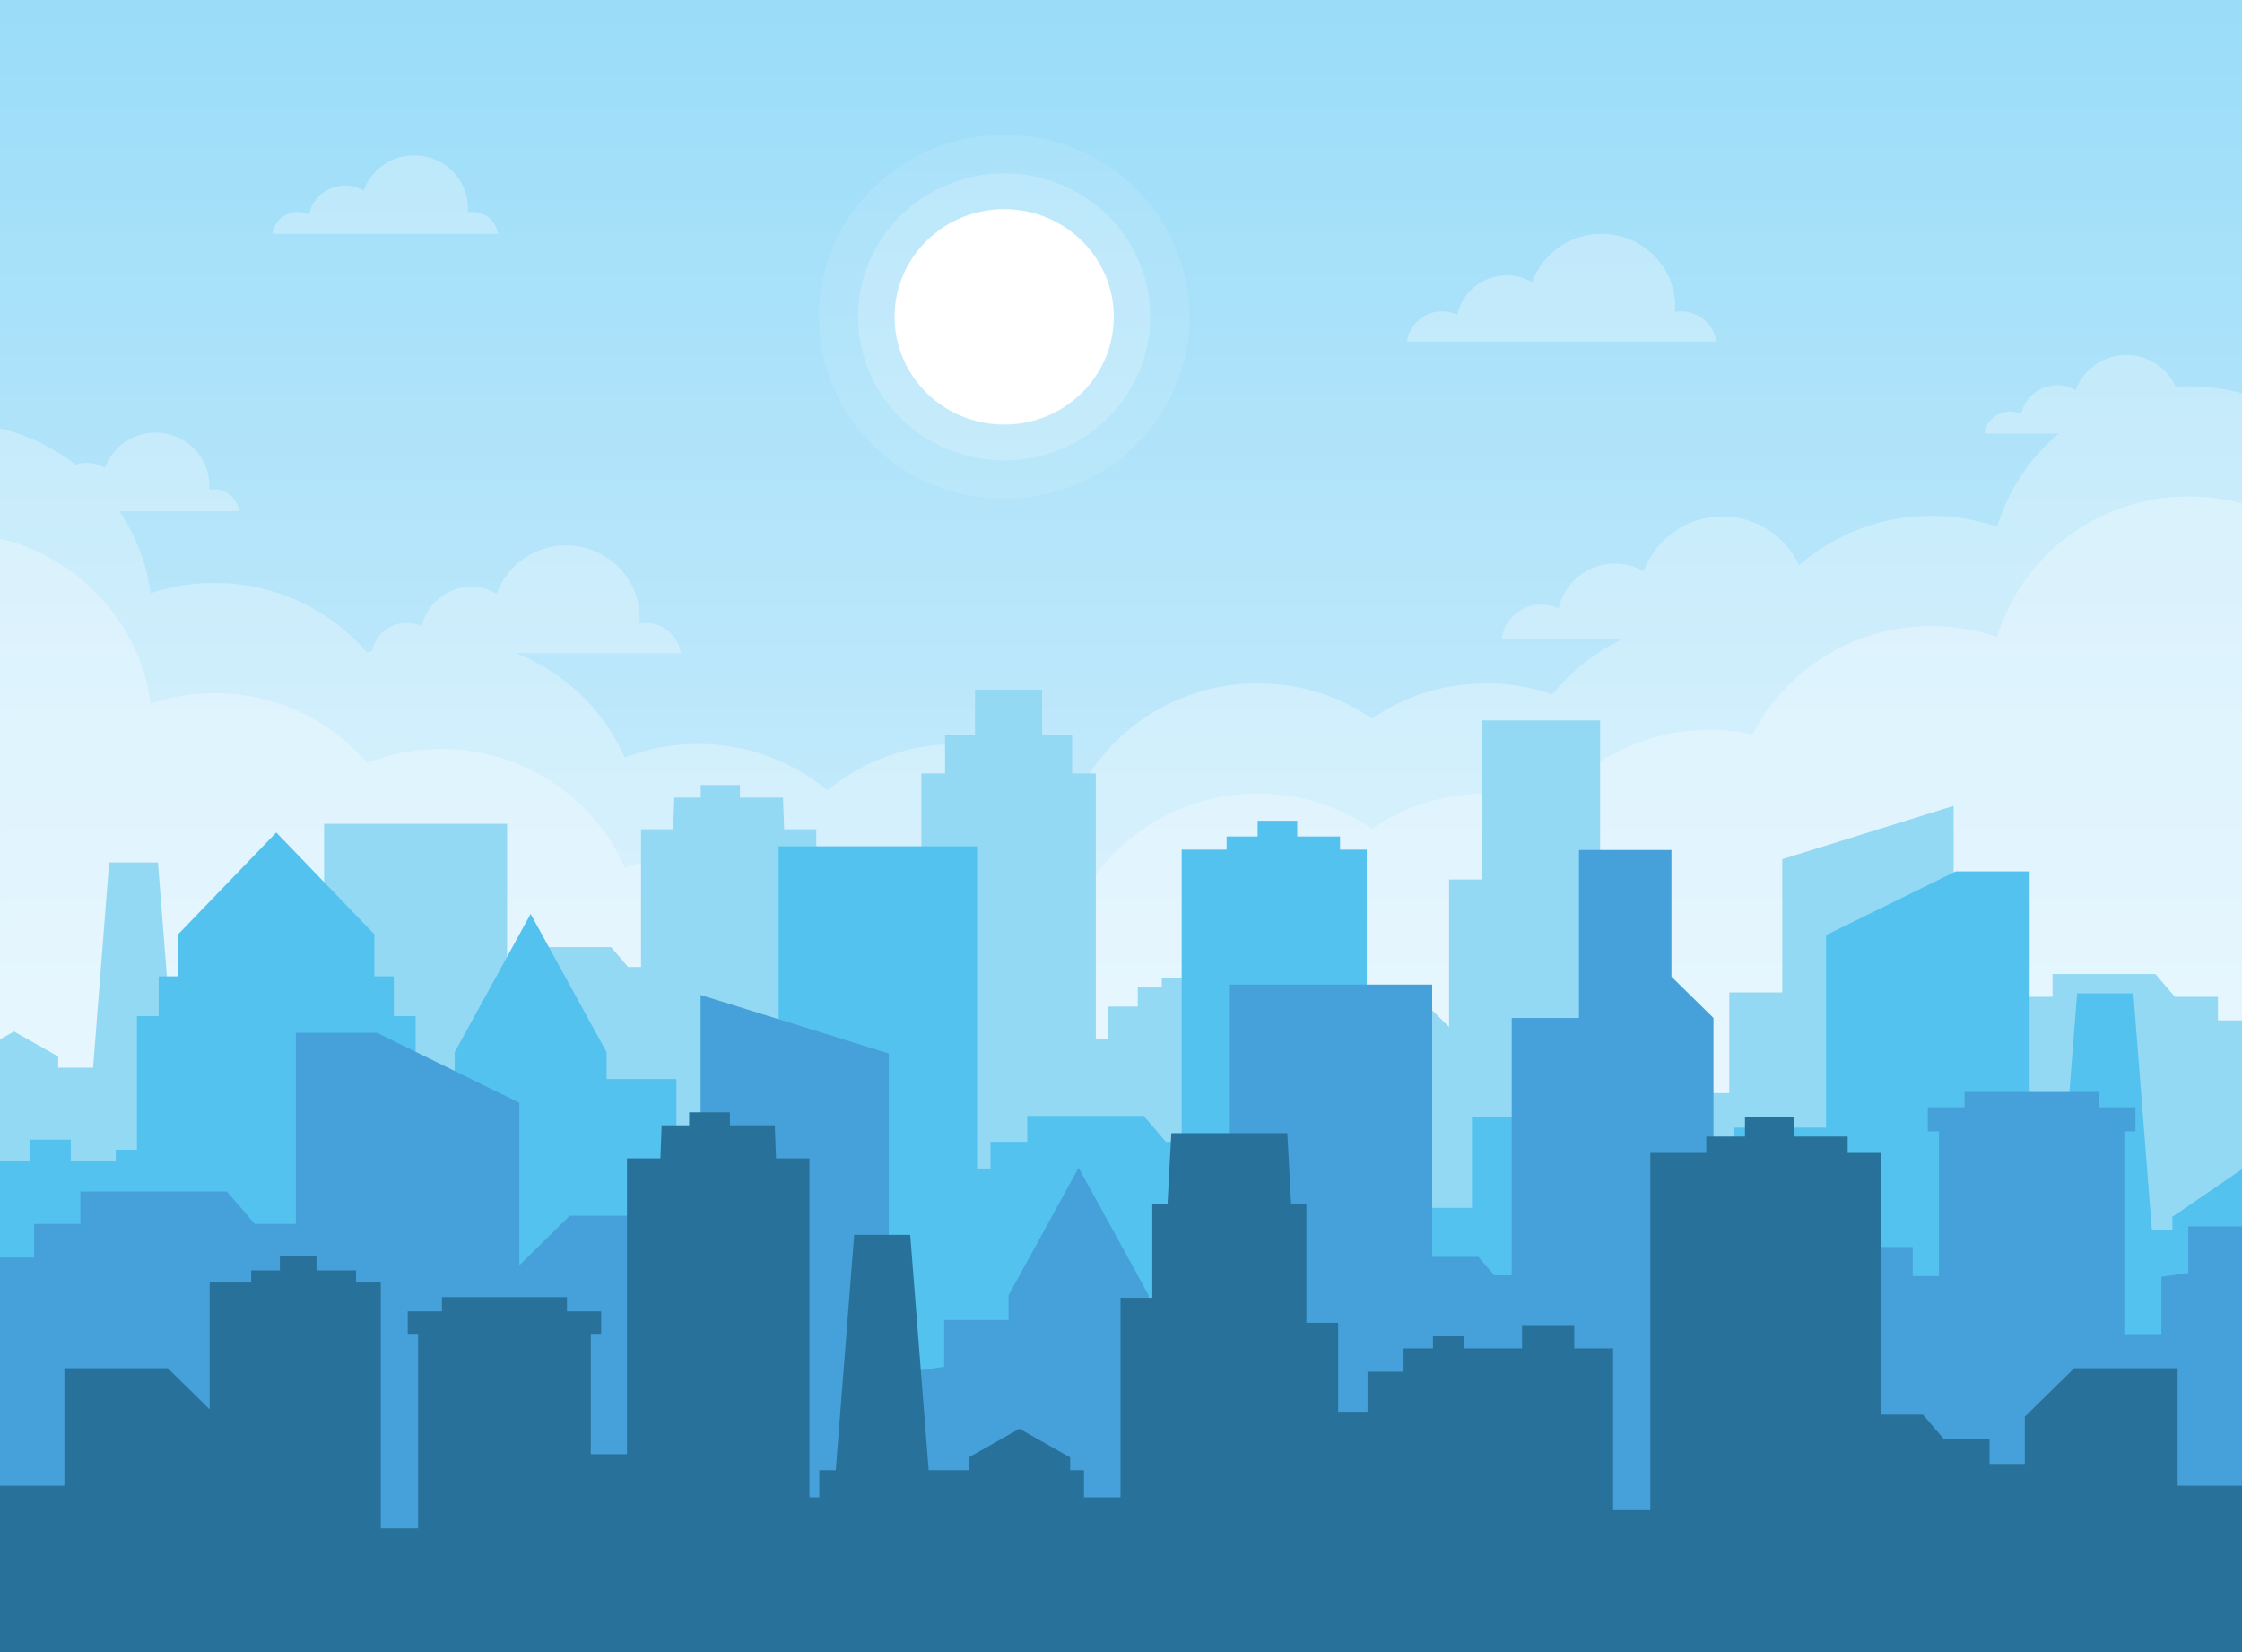<?xml version="1.0" encoding="UTF-8"?>
<svg id="Layer_1" data-name="Layer 1" xmlns="http://www.w3.org/2000/svg" xmlns:xlink="http://www.w3.org/1999/xlink" viewBox="0 0 627.51 462.38">
  <rect x="0" y="0" width="627.51" height="462.38" fill="#333333" stroke="none"/>
  <defs>
    <style>
      .cls-1, .cls-2, .cls-3, .cls-4 {
        fill: #fff;
      }

      .cls-5 {
        fill: #93d9f3;
      }

      .cls-2 {
        opacity: .3;
      }

      .cls-3 {
        opacity: .1;
      }

      .cls-6 {
        fill: #53c2ef;
      }

      .cls-7 {
        fill: url(#_Áåçûìÿííûé_ãðàäèåíò_75);
      }

      .cls-4 {
        opacity: .2;
      }

      .cls-8 {
        fill: #46a0d9;
      }

      .cls-9 {
        fill: #27719a;
      }
    </style>
    <linearGradient id="_Áåçûìÿííûé_ãðàäèåíò_75" data-name="Áåçûìÿííûé ãðàäèåíò 75" x1="313.75" y1="403.04" x2="313.75" y2="-59.34" gradientUnits="userSpaceOnUse">
      <stop offset="0" stop-color="#e0f3fd"/>
      <stop offset="1" stop-color="#90d9f8"/>
    </linearGradient>
  </defs>
  <g id="afternoon">
    <rect class="cls-7" width="627.51" height="462.38"/>
    <path class="cls-2" d="m612.67,108.12c-1.26,0-2.5.05-3.73.13-2.32-5.23-7.62-8.9-13.8-8.9-6.55,0-12.1,4.12-14.17,9.85-1.52-.88-3.29-1.39-5.19-1.39-4.97,0-9.12,3.46-10.09,8.07-.94-.44-2-.7-3.11-.7-3.67,0-6.69,2.68-7.16,6.16h20.83c-8.08,6.8-14.18,15.82-17.29,26.1-5.77-1.97-11.95-3.05-18.4-3.05-14.22,0-27.18,5.23-37.05,13.8-3.66-8.03-11.85-13.64-21.38-13.64-10.2,0-18.85,6.41-22.07,15.34-2.37-1.36-5.13-2.16-8.08-2.16-7.74,0-14.21,5.39-15.71,12.57-1.47-.69-3.11-1.09-4.84-1.09-5.71,0-10.42,4.18-11.15,9.59h34c-7.73,3.66-14.49,8.99-19.76,15.55-5.81-2-12.05-3.11-18.56-3.11-11.88,0-22.89,3.64-31.95,9.84-9.07-6.19-20.07-9.84-31.95-9.84-21.36,0-39.92,11.74-49.38,29-9.59-7.54-21.74-12.05-34.98-12.05s-26.38,4.89-36.14,12.99c-9.76-8.1-22.36-12.99-36.14-12.99-7.25,0-14.18,1.37-20.54,3.83-5.83-13.26-16.82-23.81-30.48-29.24h46.14c-.65-4.76-4.79-8.44-9.81-8.44-.61,0-1.2.06-1.77.16.04-.53.08-1.07.08-1.61,0-11.19-9.23-20.25-20.62-20.25-8.97,0-16.58,5.64-19.42,13.5-2.09-1.2-4.51-1.9-7.11-1.9-6.81,0-12.5,4.74-13.82,11.06-1.29-.61-2.73-.96-4.26-.96-4.79,0-8.74,3.36-9.66,7.8-.46.17-.92.32-1.38.5-10.28-11.92-25.62-19.49-42.77-19.49-6.24,0-12.23,1.02-17.84,2.87-1.14-8.39-4.21-16.19-8.75-22.94h33.55c-.47-3.48-3.49-6.16-7.16-6.16-.44,0-.87.05-1.29.12.03-.39.06-.78.06-1.17,0-8.16-6.74-14.78-15.05-14.78-6.55,0-12.1,4.12-14.17,9.85-1.52-.88-3.29-1.39-5.19-1.39-1.06,0-2.08.19-3.04.48-6.14-4.72-13.29-8.24-21.11-10.13v342.44h627.51V110.09c-4.73-1.27-9.7-1.97-14.84-1.97Z"/>
    <path class="cls-2" d="m139.37,65.46c-.47-3.48-3.49-6.16-7.16-6.16-.44,0-.87.05-1.29.12.03-.39.06-.78.06-1.17,0-8.16-6.74-14.78-15.05-14.78-6.55,0-12.1,4.12-14.17,9.85-1.52-.88-3.29-1.39-5.19-1.39-4.97,0-9.12,3.46-10.09,8.07-.94-.44-2-.7-3.11-.7-3.67,0-6.69,2.68-7.16,6.16h63.16Z"/>
    <path class="cls-2" d="m480.35,95.6c-.65-4.76-4.79-8.44-9.81-8.44-.61,0-1.2.06-1.77.16.04-.53.08-1.07.08-1.61,0-11.19-9.23-20.25-20.62-20.25-8.97,0-16.58,5.64-19.42,13.5-2.09-1.2-4.51-1.9-7.11-1.9-6.81,0-12.5,4.74-13.82,11.05-1.29-.61-2.73-.96-4.26-.96-5.03,0-9.17,3.68-9.81,8.44h86.53Z"/>
    <path class="cls-2" d="m627.51,140.91c-4.73-1.27-9.7-1.97-14.84-1.97-25.39,0-46.82,16.59-53.71,39.34-5.77-1.97-11.95-3.05-18.4-3.05-21.88,0-40.81,12.32-50.04,30.28-3.87-.83-7.89-1.28-12.01-1.28-17.85,0-33.73,8.2-43.99,20.97-5.81-2-12.05-3.11-18.56-3.11-11.88,0-22.89,3.64-31.95,9.84-9.07-6.19-20.07-9.84-31.95-9.84-21.36,0-39.92,11.74-49.38,29-9.59-7.54-21.74-12.05-34.98-12.05s-26.38,4.89-36.14,12.99c-9.76-8.1-22.36-12.99-36.14-12.99-7.25,0-14.18,1.37-20.54,3.83-8.6-19.56-28.4-33.25-51.47-33.25-7.29,0-14.25,1.38-20.64,3.87-10.28-11.92-25.62-19.49-42.77-19.49-6.24,0-12.23,1.02-17.84,2.87-3.07-22.56-20.03-40.79-42.15-46.12v311.62h627.51V140.91Z"/>
    <g>
      <ellipse class="cls-3" cx="281.06" cy="88.68" rx="51.87" ry="50.96"/>
      <ellipse class="cls-4" cx="281.06" cy="88.68" rx="40.89" ry="40.17"/>
      <ellipse class="cls-1" cx="281.06" cy="88.68" rx="30.68" ry="30.14"/>
    </g>
    <g>
      <polygon class="cls-5" points="620.78 285.57 620.78 278.98 608.73 278.98 603.26 272.6 574.48 272.6 574.48 278.98 565.4 278.98 565.4 285.57 558.69 285.57 558.69 329.82 546.8 329.82 546.8 225.54 498.84 240.46 498.84 277.75 484 277.75 484 305.92 468.57 305.92 468.57 314.5 456.97 314.5 456.97 246.15 447.85 246.15 447.85 201.63 414.72 201.63 414.72 246.15 405.59 246.15 405.59 287.41 396.73 278.7 371.96 278.7 371.96 306.87 366.42 306.87 366.42 281.71 366.42 276.37 357.52 276.37 357.52 271.04 345.58 271.04 345.58 276.37 332.34 276.37 332.34 273.6 325.17 273.6 325.17 276.37 318.45 276.37 318.45 281.71 310.2 281.71 310.2 290.88 306.71 290.88 306.71 216.47 300.08 216.47 300.08 205.83 291.68 205.83 291.68 193.02 272.9 193.02 272.9 205.83 264.51 205.83 264.51 216.47 257.88 216.47 257.88 292.29 228.47 292.29 228.47 232.1 219.48 232.1 219.15 223.22 207.1 223.22 207.1 219.71 196.14 219.71 196.14 223.22 188.74 223.22 188.41 232.1 179.42 232.1 179.42 270.63 175.8 270.63 171.04 265.08 145.99 265.08 145.99 270.63 141.93 270.63 141.93 230.55 90.71 230.55 90.71 314.5 58.67 314.5 58.67 305.43 52.73 305.43 52.73 298.81 48.71 298.81 44.21 241.38 30.55 241.38 26.05 298.81 16.29 298.81 16.29 295.69 3.91 288.68 0 290.89 0 343.19 .52 343.19 .52 462.38 627.51 462.38 627.51 363.62 627.51 340.23 627.51 285.57 620.78 285.57"/>
      <polygon class="cls-6" points="627.51 327.23 608.02 340.55 608.02 344.13 602.27 344.13 597.1 278.02 581.36 278.02 576.19 344.13 571.56 344.13 571.56 351.75 568.07 351.75 568.07 243.87 547.39 243.87 511.09 261.71 511.09 315.77 510.94 315.6 485.4 315.6 485.4 321.26 477.34 321.26 477.34 327.11 471.39 327.11 471.39 354.23 445.05 354.23 445.05 348.62 445.05 338.06 445.05 323.11 434.37 312.61 411.99 312.61 411.99 338.06 398.05 338.06 398.05 354.23 382.54 354.23 382.54 349.9 382.54 339.33 382.54 237.79 375.06 237.79 375.06 234.11 363.08 234.11 363.08 229.7 352 229.7 352 234.11 343.32 234.11 343.32 237.79 330.74 237.79 330.74 319.56 326.32 319.56 320.12 312.33 287.52 312.33 287.52 319.56 277.23 319.56 277.23 327.02 273.47 327.02 273.47 236.85 217.94 236.85 217.94 354.23 211 354.23 209 334.77 197.52 334.77 197.52 317.3 189.32 316.17 189.32 301.99 169.78 301.99 169.78 294.47 148.52 255.78 127.27 294.47 127.27 301.99 127.27 307.63 127.27 308.71 127.27 321.33 127.27 334.77 127.27 342.56 127.27 354.23 116.32 354.23 116.32 284.38 110.22 284.38 110.22 273.25 104.77 273.25 104.77 261.47 77.32 232.99 49.87 261.47 49.87 273.25 44.42 273.25 44.42 284.38 38.32 284.38 38.32 321.78 32.41 321.78 32.41 324.83 19.82 324.83 19.82 318.96 8.46 318.96 8.46 324.83 0 324.83 0 330.7 0 395.46 0 401.33 .52 401.33 .52 462.38 626.73 462.38 626.73 395.23 627.51 395.23 627.51 327.23"/>
      <polygon class="cls-8" points="612.48 343.24 612.48 356.29 604.94 357.33 604.94 373.38 594.57 373.38 594.57 316.64 597.68 316.64 597.68 309.9 587.4 309.9 587.4 305.61 549.86 305.61 549.86 309.9 539.58 309.9 539.58 316.64 542.69 316.64 542.69 357.14 535.35 357.14 535.35 348.99 520.46 348.99 513.69 341.11 479.58 341.11 479.58 309.95 479.58 284.9 467.82 273.34 467.82 237.89 441.94 237.89 441.94 284.9 423.12 284.9 423.12 356.92 418.21 356.92 413.78 351.77 400.85 351.77 400.85 275.56 343.97 275.56 343.97 403.04 321.49 403.04 321.49 399.67 321.49 387.28 321.49 375.64 321.49 374.65 321.49 369.45 321.49 362.51 301.89 326.83 282.29 362.51 282.29 369.45 264.27 369.45 264.27 382.53 256.71 383.57 256.71 399.67 248.76 399.67 248.76 294.84 196.09 278.46 196.09 376.87 191.66 376.87 191.66 340.26 159.46 340.26 145.36 354.12 145.36 308.63 105.51 289.05 82.81 289.05 82.81 342.55 71.3 342.55 63.5 333.46 22.5 333.46 22.5 342.55 9.56 342.55 9.56 351.94 0 351.94 0 403.04 0 422.53 0 462.38 627.51 462.38 627.51 435.17 627.51 403.04 627.51 343.24 612.48 343.24"/>
      <polygon class="cls-9" points="106.57 462.38 117.02 462.38 165.36 462.38 175.49 462.38 190.03 462.38 222.49 462.38 226.55 462.38 313.62 462.38 322.52 462.38 365.64 462.38 374.53 462.38 382.76 462.38 436.2 462.38 443.26 462.38 451.49 462.38 461.91 462.38 479.73 462.38 490.81 462.38 526.47 462.38 566.73 462.38 568.8 462.38 627.51 462.38 627.51 415.82 609.48 415.82 609.48 382.93 580.54 382.93 566.73 396.5 566.73 409.71 556.84 409.71 556.84 402.7 544.02 402.7 538.2 395.92 526.47 395.92 526.47 322.68 517.14 322.68 517.14 318.09 502.21 318.09 502.21 312.59 488.4 312.59 488.4 318.09 477.58 318.09 477.58 322.68 461.91 322.68 461.91 422.65 451.49 422.65 451.49 383.9 451.49 377.38 440.61 377.38 440.61 370.87 426.01 370.87 426.01 377.38 409.83 377.38 409.83 373.99 401.07 373.99 401.07 377.38 392.84 377.38 392.84 383.9 382.76 383.9 382.76 395.11 374.53 395.11 374.53 370.21 365.64 370.21 365.64 363.22 365.64 337.04 361.38 337.04 360.3 317.13 327.85 317.13 326.78 337.04 322.52 337.04 322.52 363.22 313.62 363.22 313.62 419.06 303.4 419.06 303.4 411.47 299.53 411.47 299.53 407.9 285.33 399.86 271.12 407.9 271.12 411.47 259.92 411.47 254.76 345.6 239.08 345.6 233.92 411.47 229.31 411.47 229.31 419.06 226.55 419.06 226.55 324.2 217.2 324.2 216.85 314.95 204.3 314.95 204.3 311.31 192.89 311.31 192.89 314.95 185.19 314.95 184.84 324.2 175.49 324.2 175.49 407 165.36 407 165.36 373.3 168.26 373.3 168.26 367.02 158.68 367.02 158.68 363.03 123.7 363.03 123.7 367.02 114.12 367.02 114.12 373.3 117.02 373.3 117.02 427.76 106.57 427.76 106.57 358.95 99.65 358.95 99.65 355.55 88.58 355.55 88.58 351.47 78.34 351.47 78.34 355.55 70.31 355.55 70.31 358.95 58.69 358.95 58.69 394.45 46.97 382.93 18.03 382.93 18.03 415.82 0 415.82 0 462.38 58.69 462.38 106.57 462.38"/>
    </g>
  </g>
</svg>